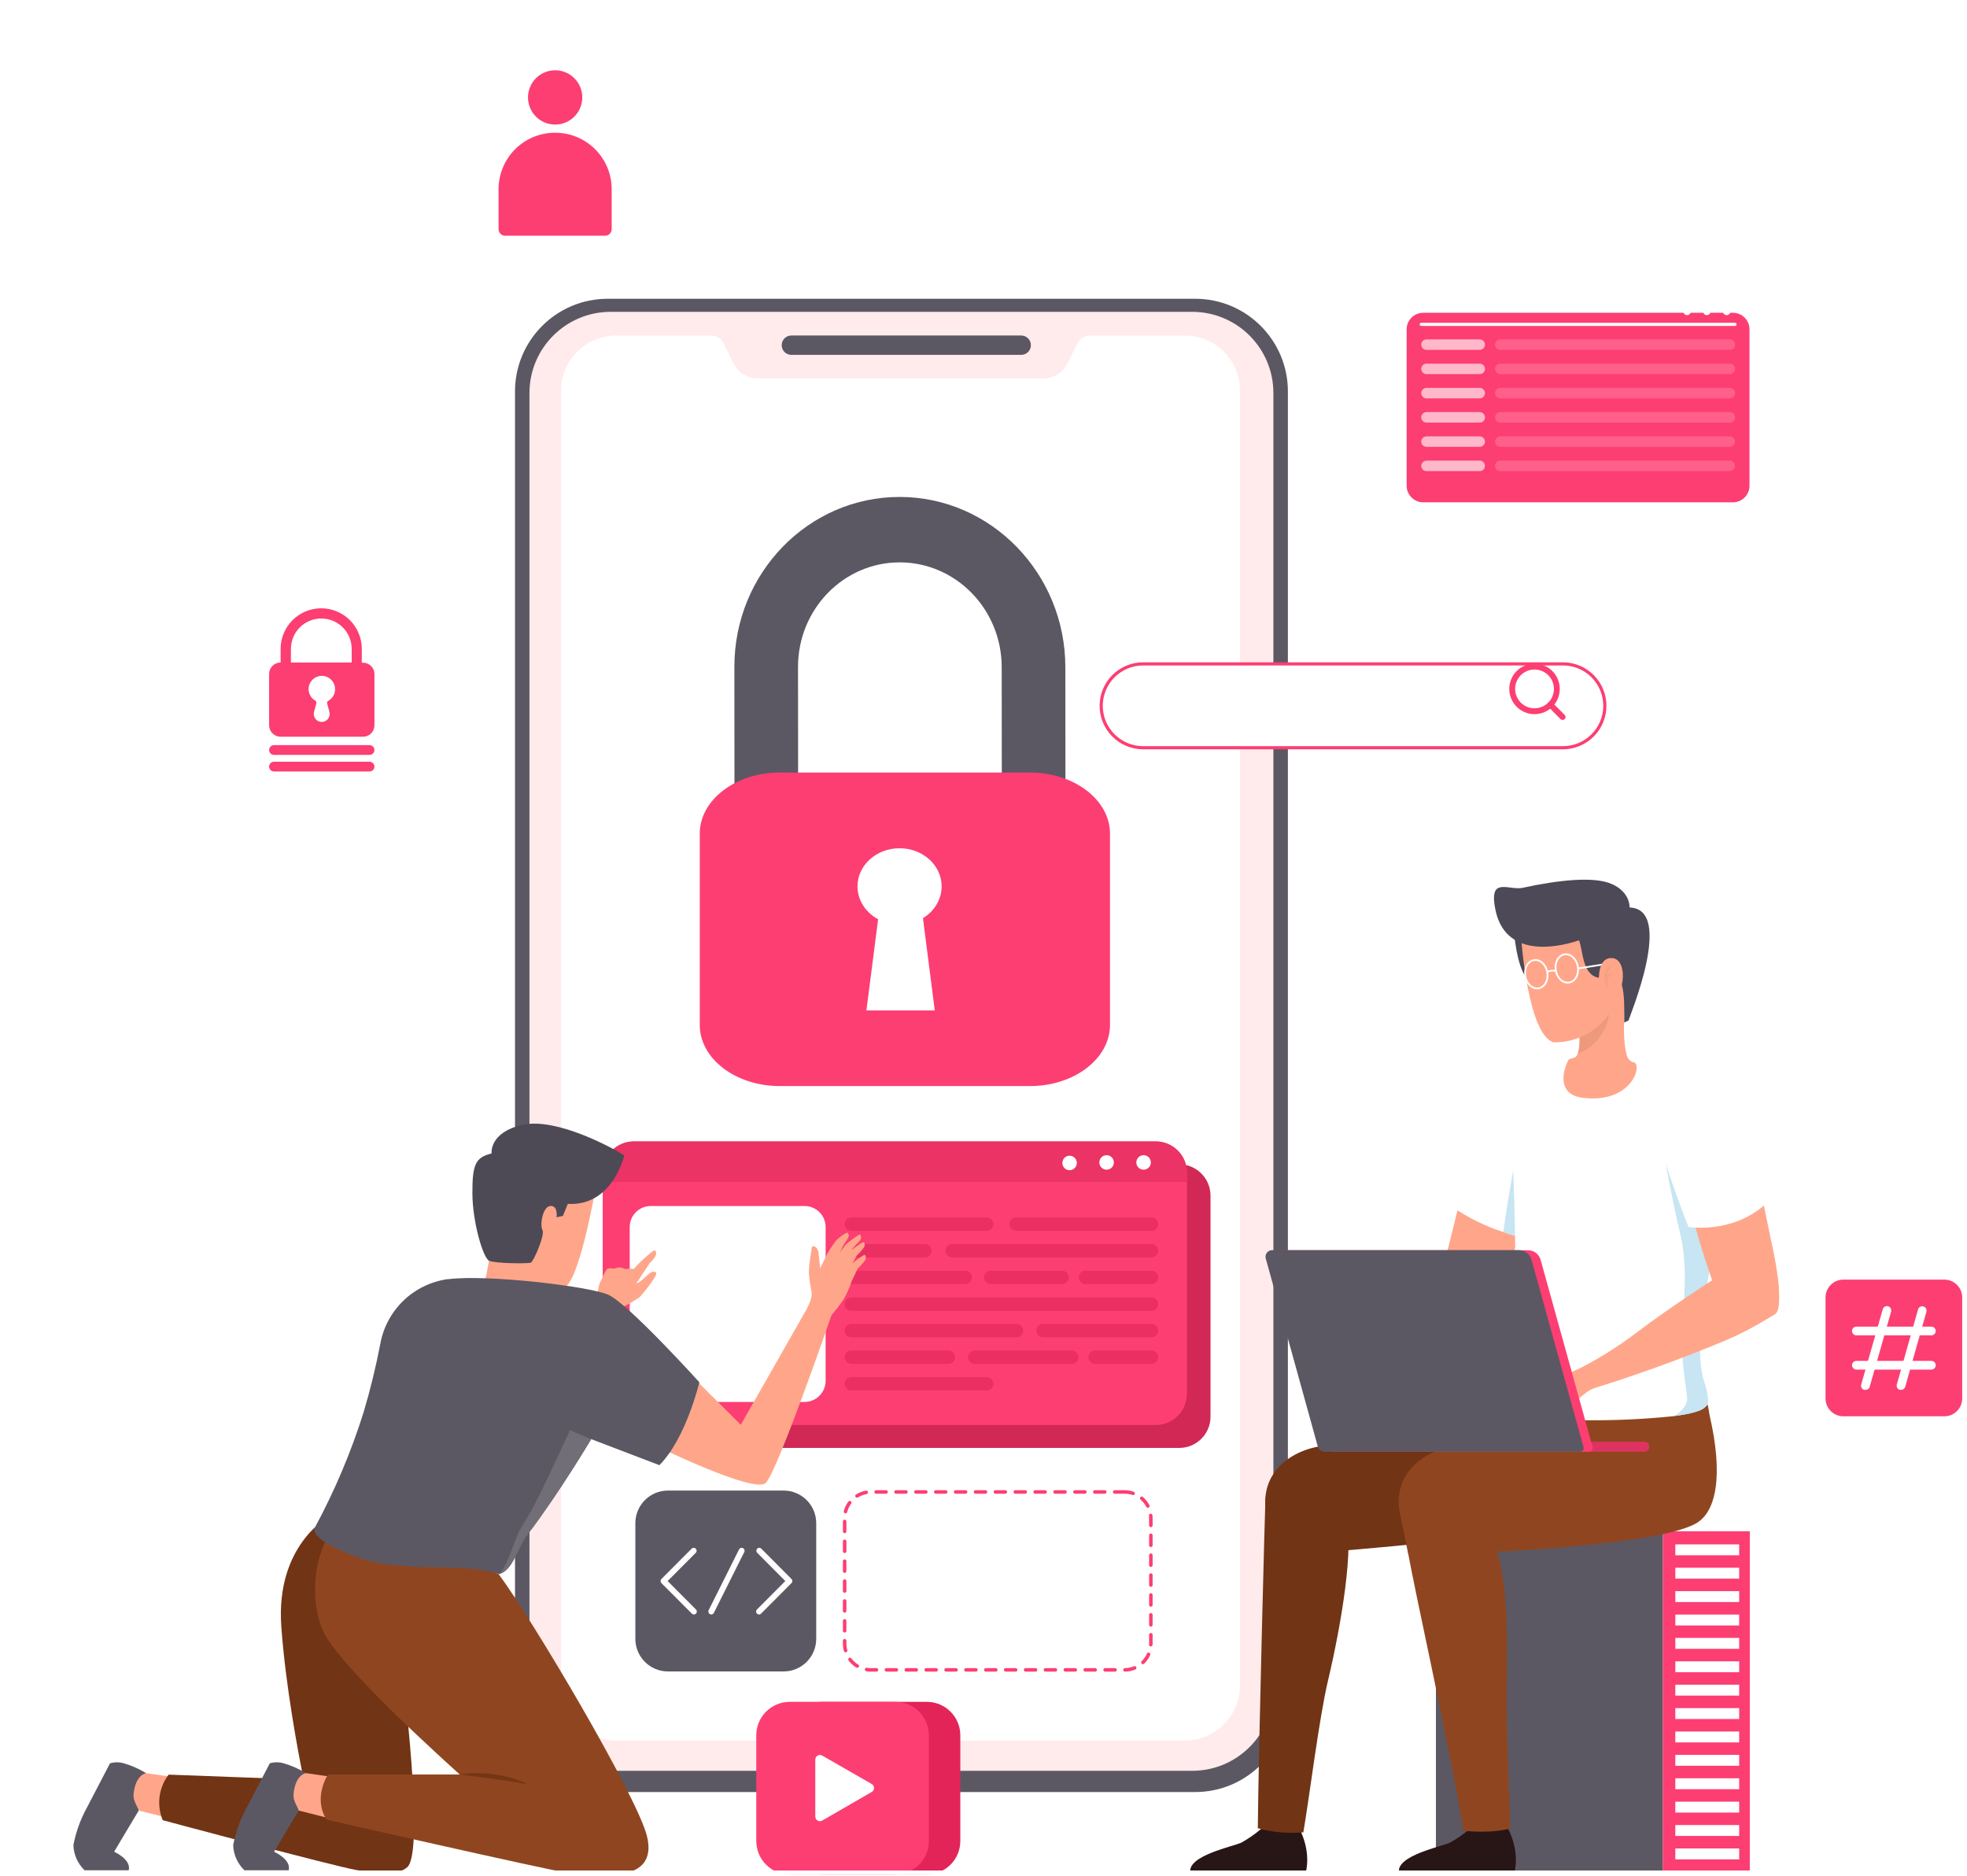 <svg width="562" height="536" viewBox="0 0 562 536" fill="none" xmlns="http://www.w3.org/2000/svg">
<path d="M341.483 85.349H173.631C159.002 85.349 147.144 97.207 147.144 111.835V485.453C147.144 500.081 159.002 511.94 173.631 511.94H341.483C356.111 511.94 367.97 500.081 367.97 485.453V111.835C367.97 97.207 356.111 85.349 341.483 85.349Z" fill="#5B5863"/>
<path d="M340.626 89.082H174.473C161.661 89.082 151.274 99.468 151.274 112.281V482.673C151.274 495.486 161.661 505.872 174.473 505.872H340.626C353.439 505.872 363.825 495.486 363.825 482.673V112.281C363.825 99.468 353.439 89.082 340.626 89.082Z" fill="#FFEBEB"/>
<path d="M354.267 111.549V481.519C354.269 483.584 353.863 485.628 353.074 487.536C352.284 489.444 351.127 491.177 349.667 492.637C348.207 494.097 346.473 495.255 344.566 496.044C342.658 496.834 340.613 497.239 338.549 497.238H176.031C173.967 497.239 171.923 496.834 170.016 496.046C168.109 495.257 166.377 494.1 164.917 492.642C163.457 491.183 162.299 489.451 161.509 487.545C160.719 485.639 160.312 483.595 160.312 481.532V111.549C160.312 109.485 160.719 107.442 161.509 105.535C162.299 103.629 163.457 101.897 164.917 100.439C166.377 98.98 168.109 97.823 170.016 97.035C171.923 96.246 173.967 95.841 176.031 95.843H203.125C203.864 95.841 204.589 96.046 205.218 96.434C205.847 96.822 206.355 97.377 206.686 98.039L209.564 103.783C210.206 105.079 211.198 106.169 212.428 106.93C213.659 107.691 215.077 108.092 216.524 108.087H298.056C299.502 108.092 300.921 107.691 302.151 106.93C303.381 106.169 304.373 105.079 305.015 103.783L307.893 98.039C308.224 97.377 308.732 96.822 309.361 96.434C309.99 96.046 310.715 95.841 311.454 95.843H338.549C340.612 95.841 342.656 96.246 344.563 97.035C346.47 97.823 348.203 98.98 349.662 100.439C351.122 101.897 352.28 103.629 353.07 105.535C353.86 107.442 354.267 109.485 354.267 111.549Z" fill="white"/>
<g filter="url(#filter0_d)">
<path d="M212.516 226.567C210.869 224.874 209.85 222.537 209.848 219.956L209.821 186.503C209.8 159.717 230.994 137.942 257.065 137.964C283.136 137.986 304.365 159.801 304.387 186.593L304.413 220.036C304.417 225.197 300.35 229.378 295.328 229.373C290.306 229.369 286.231 225.181 286.228 220.02L286.201 186.578C286.188 170.091 273.124 156.667 257.08 156.654C241.036 156.64 227.994 170.038 228.007 186.518L228.034 219.971C228.038 225.132 223.97 229.313 218.948 229.308C216.437 229.307 214.163 228.259 212.516 226.567Z" fill="#5B5863"/>
<path d="M222.765 306.26C210.175 306.26 199.933 298.433 199.933 288.812V234.141C199.933 224.52 210.175 216.693 222.765 216.693H294.307C306.897 216.693 317.14 224.52 317.14 234.141V288.812C317.14 298.433 306.897 306.26 294.307 306.26H222.765Z" fill="#FD3E72"/>
<path d="M305.11 238.726C305.11 233.402 298.853 229.046 291.205 229.046H225.851C218.203 229.046 211.945 233.402 211.945 238.726V284.225C211.945 289.549 218.203 293.905 225.851 293.905H291.205C298.853 293.905 305.11 289.549 305.11 284.225V238.726Z" fill="#FD3E72"/>
<path d="M269.038 249.205C269.038 243.195 263.655 238.323 257.016 238.323C250.377 238.323 244.995 243.195 244.995 249.205C244.995 253.187 247.365 256.71 250.89 258.607L247.546 284.652H257.312H267.078L263.703 258.299C266.92 256.346 269.038 252.975 269.038 249.205Z" fill="white"/>
</g>
<path d="M291.771 101.376H226.106C225.372 101.376 224.669 101.084 224.15 100.566C223.631 100.047 223.34 99.343 223.34 98.609C223.34 97.876 223.631 97.172 224.15 96.653C224.669 96.134 225.372 95.843 226.106 95.843H291.771C292.134 95.843 292.494 95.914 292.83 96.053C293.165 96.192 293.47 96.396 293.727 96.653C293.984 96.91 294.188 97.215 294.327 97.551C294.466 97.886 294.537 98.246 294.537 98.609C294.537 98.973 294.466 99.332 294.327 99.668C294.188 100.004 293.984 100.309 293.727 100.566C293.47 100.822 293.165 101.026 292.83 101.165C292.494 101.304 292.134 101.376 291.771 101.376Z" fill="#5B5863"/>
<path d="M321.323 426.21H248.822C244.684 426.21 241.329 429.565 241.329 433.703V469.544C241.329 473.682 244.684 477.037 248.822 477.037H321.323C325.461 477.037 328.816 473.682 328.816 469.544V433.703C328.816 429.565 325.461 426.21 321.323 426.21Z" stroke="#FD3E72" stroke-linecap="round" stroke-linejoin="round" stroke-dasharray="2.84 2.84"/>
<path d="M336.929 332.624H187.214C182.281 332.624 178.282 336.623 178.282 341.557V404.703C178.282 409.636 182.281 413.635 187.214 413.635H336.929C341.863 413.635 345.862 409.636 345.862 404.703V341.557C345.862 336.623 341.863 332.624 336.929 332.624Z" fill="#D12856"/>
<path d="M339.124 334.993V398.176C339.124 399.347 338.893 400.506 338.444 401.588C337.996 402.67 337.339 403.652 336.51 404.479C335.682 405.307 334.698 405.962 333.616 406.409C332.534 406.856 331.375 407.086 330.204 407.084H181.121C179.951 407.086 178.791 406.856 177.709 406.409C176.627 405.962 175.643 405.307 174.815 404.479C173.986 403.652 173.329 402.67 172.881 401.588C172.432 400.506 172.202 399.347 172.202 398.176V334.993C172.202 332.627 173.141 330.358 174.814 328.686C176.487 327.013 178.756 326.073 181.121 326.073H330.204C332.57 326.073 334.838 327.013 336.511 328.686C338.184 330.358 339.124 332.627 339.124 334.993Z" fill="#FD3E72"/>
<path d="M229.863 344.523H185.946C182.616 344.523 179.917 347.222 179.917 350.552V394.469C179.917 397.799 182.616 400.498 185.946 400.498H229.863C233.193 400.498 235.892 397.799 235.892 394.469V350.552C235.892 347.222 233.193 344.523 229.863 344.523Z" fill="white"/>
<path d="M281.92 351.607H243.238C242.731 351.607 242.245 351.406 241.887 351.047C241.529 350.689 241.328 350.203 241.328 349.696C241.331 349.192 241.534 348.709 241.891 348.353C242.249 347.998 242.733 347.798 243.238 347.798H281.92C282.423 347.798 282.906 347.998 283.262 348.354C283.618 348.71 283.818 349.193 283.818 349.696C283.82 349.947 283.772 350.195 283.677 350.426C283.582 350.658 283.443 350.869 283.266 351.047C283.09 351.224 282.88 351.365 282.649 351.461C282.418 351.557 282.17 351.607 281.92 351.607Z" fill="#EB2F62"/>
<path d="M264.29 359.209H243.2C242.693 359.209 242.207 359.008 241.849 358.65C241.49 358.292 241.289 357.806 241.289 357.299C241.289 357.049 241.339 356.801 241.435 356.57C241.531 356.339 241.672 356.129 241.849 355.952C242.027 355.776 242.238 355.636 242.469 355.542C242.701 355.447 242.949 355.399 243.2 355.401H264.29C264.54 355.399 264.788 355.447 265.02 355.542C265.252 355.636 265.462 355.776 265.64 355.952C265.818 356.129 265.958 356.339 266.055 356.57C266.151 356.801 266.2 357.049 266.2 357.299C266.2 357.806 265.999 358.292 265.641 358.65C265.282 359.008 264.796 359.209 264.29 359.209Z" fill="#EB2F62"/>
<path d="M329.01 359.209H272.042C271.535 359.209 271.049 359.008 270.691 358.65C270.333 358.292 270.132 357.806 270.132 357.299C270.132 357.049 270.181 356.801 270.277 356.57C270.373 356.339 270.514 356.129 270.692 355.952C270.869 355.776 271.08 355.636 271.312 355.542C271.544 355.447 271.792 355.399 272.042 355.401H329.01C329.26 355.399 329.508 355.447 329.739 355.542C329.97 355.637 330.18 355.776 330.356 355.953C330.533 356.13 330.672 356.34 330.767 356.571C330.862 356.802 330.91 357.049 330.908 357.299C330.91 357.549 330.862 357.797 330.767 358.029C330.673 358.261 330.533 358.471 330.357 358.649C330.18 358.827 329.971 358.968 329.74 359.064C329.508 359.16 329.261 359.209 329.01 359.209Z" fill="#EB2F62"/>
<path d="M275.816 366.815H243.238C242.731 366.815 242.245 366.614 241.887 366.255C241.529 365.897 241.328 365.411 241.328 364.904C241.328 364.654 241.377 364.406 241.473 364.175C241.569 363.944 241.71 363.734 241.888 363.558C242.065 363.382 242.276 363.242 242.508 363.147C242.74 363.053 242.988 363.005 243.238 363.006H275.816C276.319 363.006 276.802 363.206 277.158 363.562C277.514 363.918 277.714 364.401 277.714 364.904C277.714 365.409 277.515 365.893 277.159 366.251C276.803 366.609 276.321 366.812 275.816 366.815Z" fill="#EB2F62"/>
<path d="M303.457 366.815H282.987C282.489 366.802 282.015 366.595 281.668 366.238C281.32 365.881 281.126 365.403 281.126 364.904C281.126 364.654 281.175 364.406 281.271 364.175C281.368 363.944 281.509 363.734 281.686 363.558C281.864 363.382 282.074 363.242 282.306 363.147C282.538 363.053 282.786 363.005 283.036 363.006H303.457C303.707 363.005 303.955 363.053 304.187 363.147C304.418 363.242 304.629 363.382 304.807 363.558C304.984 363.734 305.125 363.944 305.221 364.175C305.318 364.406 305.367 364.654 305.367 364.904C305.367 365.411 305.166 365.897 304.807 366.255C304.449 366.614 303.963 366.815 303.457 366.815Z" fill="#EB2F62"/>
<path d="M329.012 366.815H310.155C309.648 366.815 309.163 366.614 308.804 366.255C308.446 365.897 308.245 365.411 308.245 364.904C308.245 364.654 308.294 364.406 308.39 364.175C308.486 363.944 308.627 363.734 308.805 363.558C308.983 363.382 309.193 363.242 309.425 363.147C309.657 363.053 309.905 363.005 310.155 363.006H329.012C329.262 363.005 329.51 363.053 329.741 363.148C329.972 363.242 330.181 363.382 330.358 363.559C330.535 363.735 330.674 363.945 330.769 364.176C330.864 364.407 330.912 364.655 330.91 364.904C330.912 365.155 330.864 365.403 330.769 365.635C330.675 365.866 330.535 366.077 330.359 366.255C330.182 366.432 329.973 366.573 329.741 366.669C329.51 366.766 329.263 366.815 329.012 366.815Z" fill="#EB2F62"/>
<path d="M329.013 374.457H243.238C242.731 374.457 242.245 374.256 241.887 373.898C241.529 373.539 241.328 373.053 241.328 372.547C241.328 372.296 241.377 372.048 241.473 371.817C241.569 371.586 241.71 371.376 241.888 371.2C242.065 371.024 242.276 370.884 242.508 370.789C242.74 370.695 242.988 370.647 243.238 370.648H329.013C329.263 370.647 329.51 370.695 329.741 370.79C329.972 370.884 330.182 371.024 330.359 371.201C330.535 371.377 330.675 371.587 330.77 371.818C330.865 372.049 330.913 372.297 330.911 372.547C330.913 372.797 330.865 373.045 330.77 373.277C330.675 373.509 330.536 373.719 330.359 373.897C330.183 374.074 329.973 374.215 329.742 374.311C329.511 374.408 329.263 374.457 329.013 374.457Z" fill="#EB2F62"/>
<path d="M290.443 382.026H243.238C242.731 382.026 242.245 381.824 241.887 381.466C241.529 381.108 241.328 380.622 241.328 380.115C241.328 379.608 241.529 379.122 241.887 378.764C242.245 378.406 242.731 378.205 243.238 378.205H290.443C290.949 378.205 291.435 378.406 291.794 378.764C292.152 379.122 292.353 379.608 292.353 380.115C292.353 380.622 292.152 381.108 291.794 381.466C291.435 381.824 290.949 382.026 290.443 382.026Z" fill="#EB2F62"/>
<path d="M329.012 382.026H297.997C297.49 382.026 297.004 381.824 296.646 381.466C296.288 381.108 296.086 380.622 296.086 380.115C296.086 379.608 296.288 379.122 296.646 378.764C297.004 378.406 297.49 378.205 297.997 378.205H329.012C329.262 378.205 329.51 378.254 329.741 378.35C329.972 378.446 330.182 378.587 330.358 378.765C330.535 378.942 330.674 379.153 330.769 379.385C330.864 379.617 330.912 379.865 330.91 380.115C330.912 380.365 330.864 380.614 330.769 380.845C330.674 381.077 330.535 381.288 330.358 381.465C330.182 381.643 329.972 381.784 329.741 381.88C329.51 381.976 329.262 382.026 329.012 382.026Z" fill="#EB2F62"/>
<path d="M270.978 389.618H243.238C242.988 389.619 242.74 389.572 242.508 389.477C242.276 389.382 242.065 389.243 241.888 389.066C241.71 388.89 241.569 388.68 241.473 388.449C241.377 388.218 241.328 387.97 241.328 387.72C241.328 387.469 241.377 387.22 241.473 386.989C241.569 386.757 241.71 386.546 241.887 386.369C242.064 386.191 242.275 386.051 242.507 385.955C242.739 385.859 242.987 385.809 243.238 385.809H270.978C271.482 385.812 271.965 386.015 272.321 386.373C272.676 386.731 272.876 387.215 272.876 387.72C272.876 388.223 272.676 388.706 272.32 389.062C271.964 389.418 271.481 389.618 270.978 389.618Z" fill="#EB2F62"/>
<path d="M306.211 389.618H278.484C278.234 389.619 277.985 389.572 277.754 389.477C277.522 389.382 277.311 389.243 277.134 389.066C276.956 388.89 276.815 388.68 276.719 388.449C276.623 388.218 276.573 387.97 276.573 387.72C276.573 387.469 276.623 387.22 276.719 386.989C276.815 386.757 276.956 386.546 277.133 386.369C277.31 386.191 277.521 386.051 277.753 385.955C277.985 385.859 278.233 385.809 278.484 385.809H306.211C306.462 385.809 306.71 385.859 306.942 385.955C307.174 386.051 307.385 386.191 307.562 386.369C307.739 386.546 307.88 386.757 307.976 386.989C308.072 387.22 308.122 387.469 308.122 387.72C308.122 387.97 308.072 388.218 307.976 388.449C307.88 388.68 307.739 388.89 307.561 389.066C307.384 389.243 307.173 389.382 306.941 389.477C306.71 389.572 306.461 389.619 306.211 389.618Z" fill="#EB2F62"/>
<path d="M329.011 389.618H312.883C312.633 389.619 312.384 389.572 312.153 389.477C311.921 389.382 311.71 389.243 311.533 389.066C311.355 388.89 311.214 388.68 311.118 388.449C311.022 388.218 310.972 387.97 310.972 387.72C310.972 387.469 311.022 387.22 311.118 386.989C311.214 386.757 311.355 386.546 311.532 386.369C311.709 386.191 311.92 386.051 312.152 385.955C312.384 385.859 312.632 385.809 312.883 385.809H329.011C329.261 385.809 329.509 385.859 329.74 385.955C329.971 386.051 330.181 386.192 330.357 386.37C330.534 386.547 330.673 386.758 330.768 386.99C330.863 387.221 330.91 387.469 330.909 387.72C330.91 387.969 330.862 388.217 330.768 388.448C330.673 388.679 330.533 388.889 330.357 389.066C330.18 389.242 329.97 389.382 329.739 389.477C329.508 389.572 329.26 389.619 329.011 389.618Z" fill="#EB2F62"/>
<path d="M281.92 397.221H243.238C242.988 397.223 242.74 397.175 242.508 397.081C242.276 396.986 242.065 396.846 241.888 396.67C241.71 396.494 241.569 396.284 241.473 396.053C241.377 395.822 241.328 395.574 241.328 395.323C241.328 394.817 241.529 394.331 241.887 393.972C242.245 393.614 242.731 393.413 243.238 393.413H281.92C282.17 393.413 282.418 393.462 282.649 393.558C282.88 393.655 283.09 393.796 283.266 393.973C283.443 394.151 283.582 394.361 283.677 394.593C283.772 394.825 283.82 395.073 283.818 395.323C283.82 395.573 283.772 395.821 283.677 396.052C283.582 396.283 283.442 396.493 283.266 396.669C283.089 396.846 282.879 396.986 282.648 397.08C282.417 397.175 282.17 397.223 281.92 397.221Z" fill="#EB2F62"/>
<path d="M329.011 351.607H290.329C289.822 351.607 289.336 351.406 288.978 351.047C288.619 350.689 288.418 350.203 288.418 349.696C288.421 349.192 288.624 348.709 288.982 348.353C289.34 347.998 289.824 347.798 290.329 347.798H329.011C329.514 347.798 329.997 347.998 330.353 348.354C330.709 348.71 330.909 349.193 330.909 349.696C330.91 349.947 330.862 350.195 330.768 350.426C330.673 350.658 330.533 350.869 330.357 351.047C330.181 351.224 329.971 351.365 329.74 351.461C329.509 351.557 329.261 351.607 329.011 351.607Z" fill="#EB2F62"/>
<path d="M339.124 334.993V337.648H172.202V334.993C172.202 332.627 173.141 330.358 174.814 328.686C176.487 327.013 178.756 326.073 181.121 326.073H330.204C332.57 326.073 334.838 327.013 336.511 328.686C338.184 330.358 339.124 332.627 339.124 334.993Z" fill="#EB3365"/>
<path d="M307.662 332.066C307.684 332.35 307.647 332.637 307.553 332.906C307.459 333.176 307.311 333.423 307.117 333.633C306.923 333.843 306.688 334.01 306.426 334.124C306.164 334.239 305.882 334.298 305.596 334.298C305.311 334.298 305.028 334.239 304.766 334.124C304.505 334.01 304.27 333.843 304.076 333.633C303.882 333.423 303.733 333.176 303.639 332.906C303.546 332.637 303.509 332.35 303.531 332.066C303.571 331.545 303.806 331.06 304.189 330.705C304.572 330.351 305.074 330.154 305.596 330.154C306.118 330.154 306.62 330.351 307.003 330.705C307.386 331.06 307.621 331.545 307.662 332.066Z" fill="white"/>
<path d="M318.244 332.066C318.246 332.476 318.127 332.878 317.901 333.22C317.675 333.563 317.352 333.83 316.974 333.989C316.595 334.148 316.178 334.19 315.776 334.112C315.373 334.033 315.003 333.837 314.712 333.548C314.421 333.259 314.222 332.889 314.141 332.487C314.06 332.085 314.1 331.668 314.257 331.288C314.413 330.909 314.679 330.585 315.02 330.357C315.361 330.128 315.762 330.007 316.172 330.007C316.719 330.007 317.245 330.223 317.633 330.609C318.021 330.995 318.241 331.519 318.244 332.066Z" fill="white"/>
<path d="M328.814 332.066C328.816 332.477 328.697 332.879 328.47 333.222C328.243 333.564 327.92 333.832 327.541 333.99C327.162 334.148 326.744 334.19 326.341 334.111C325.938 334.031 325.568 333.834 325.277 333.543C324.987 333.253 324.789 332.883 324.709 332.48C324.63 332.076 324.672 331.659 324.83 331.28C324.989 330.901 325.256 330.577 325.599 330.351C325.941 330.124 326.344 330.004 326.754 330.007C327.301 330.007 327.824 330.224 328.211 330.61C328.597 330.996 328.814 331.52 328.814 332.066Z" fill="white"/>
<path d="M223.887 426.261H190.85C185.951 426.261 181.979 430.232 181.979 435.131V468.168C181.979 473.067 185.951 477.038 190.85 477.038H223.887C228.786 477.038 232.757 473.067 232.757 468.168V435.131C232.757 430.232 228.786 426.261 223.887 426.261Z" fill="#5B5863" stroke="#5B5863" stroke-width="0.9" stroke-miterlimit="10"/>
<path d="M198.197 443.007L189.572 451.662L198.256 460.376" stroke="white" stroke-width="1.67" stroke-linecap="round" stroke-linejoin="round"/>
<path d="M216.937 443.007L225.548 451.662L216.864 460.376" stroke="white" stroke-width="1.67" stroke-linecap="round" stroke-linejoin="round"/>
<path d="M211.901 443.007L203.217 460.376" stroke="white" stroke-width="1.67" stroke-linecap="round" stroke-linejoin="round"/>
<path d="M475.12 437.441H410.262V534.902H475.12V437.441Z" fill="#5B5863"/>
<path d="M475.106 534.903H499.943V437.441H475.106V534.903Z" fill="#FD3E72"/>
<path d="M496.903 441.188H478.666V444.302H496.903V441.188Z" fill="white"/>
<path d="M496.903 447.862H478.666V450.976H496.903V447.862Z" fill="white"/>
<path d="M496.903 454.549H478.666V457.663H496.903V454.549Z" fill="white"/>
<path d="M496.903 461.238H478.666V464.352H496.903V461.238Z" fill="white"/>
<path d="M496.903 467.911H478.666V471.025H496.903V467.911Z" fill="white"/>
<path d="M496.903 474.598H478.666V477.712H496.903V474.598Z" fill="white"/>
<path d="M496.903 481.271H478.666V484.385H496.903V481.271Z" fill="white"/>
<path d="M496.903 487.959H478.666V491.073H496.903V487.959Z" fill="white"/>
<path d="M496.903 494.646H478.666V497.76H496.903V494.646Z" fill="white"/>
<path d="M496.903 501.32H478.666V504.434H496.903V501.32Z" fill="white"/>
<path d="M496.903 508.007H478.666V511.121H496.903V508.007Z" fill="white"/>
<path d="M496.903 514.694H478.666V517.808H496.903V514.694Z" fill="white"/>
<path d="M496.903 521.368H478.666V524.482H496.903V521.368Z" fill="white"/>
<path d="M496.903 528.055H478.666V531.169H496.903V528.055Z" fill="white"/>
<path d="M399.727 534.903H432.689C432.689 534.903 434.526 529.035 430.543 521.766C430.543 521.766 427.888 523.899 419.936 522.46C418.2 523.945 416.322 525.254 414.329 526.368C412.034 527.485 398.834 530.077 399.727 534.903Z" fill="#281616"/>
<path d="M402.023 441.971C404.157 454.674 413.983 497.648 418.151 523.031C425.868 523.689 429.577 522.808 431.537 522.349C431.153 513.503 430.396 492.326 430.483 483.034C430.632 467.341 431.363 446.648 424.453 435.284L401.229 437.12C401.366 438.36 401.502 439.34 401.614 440.06C401.726 440.78 401.899 441.412 402.023 441.971Z" fill="#8F4620"/>
<path d="M340.105 534.903H373.068C373.068 534.903 374.916 529.035 370.922 521.766C370.922 521.766 368.267 523.899 360.327 522.46C358.589 523.941 356.711 525.25 354.719 526.368C352.412 527.485 339.224 530.077 340.105 534.903Z" fill="#281616"/>
<path d="M359.37 522.285C363.607 523.431 368.011 523.826 372.384 523.452C374.133 513.254 376.9 490.799 379.393 480.266C383.264 463.915 387.048 441.411 384.418 433.384L361.566 427.653C361.492 428.372 359.631 497.238 359.37 522.285Z" fill="#713414"/>
<path d="M450.319 404.194C449.86 399.666 449.326 396.379 449.326 396.379L423.795 402.582L402.109 407.544C394.07 409.33 384.356 411.489 375.796 413.424C366.181 415.608 359.805 422.903 361.914 432.53L364.321 444.191C377.756 444.018 440.94 437.988 446.349 435.222C452.452 432.207 454.289 421.302 450.319 404.194Z" fill="#713414"/>
<path d="M488.432 404.194C487.984 400.964 487.091 397.812 485.777 394.828L461.908 402.619L440.222 407.581C432.183 409.368 422.469 411.526 413.909 413.461C404.295 415.645 397.918 422.94 400.027 432.567L402.434 444.228C415.869 444.055 472.043 442.094 484.462 435.259C490.454 431.996 492.414 421.302 488.432 404.194Z" fill="#8F4620"/>
<path d="M416.969 367.632C416.969 367.632 428.308 362.509 431.422 367.632C433.134 370.448 431.956 375.671 428.085 377.867C424.214 380.063 402.367 389.305 381.736 394.466C381.093 392.459 380.322 390.495 379.429 388.586C385.9 385.757 392.082 382.309 397.889 378.289C403.904 374.151 410.291 370.583 416.969 367.632Z" fill="#E5918F"/>
<path d="M419.8 332.239L410.148 371.045C410.148 371.045 411.153 380.858 421.066 376.007C430.978 371.156 437.442 340.29 437.442 340.29L419.8 332.239Z" fill="#FFA68A"/>
<path d="M436.197 353.938C434.957 353.64 433.84 353.33 432.736 352.995C431.632 352.66 430.528 352.312 429.498 351.953C424.446 350.336 419.657 347.991 415.281 344.993C418.184 332.364 421.67 323.903 424.784 318.308C424.877 318.176 424.956 318.034 425.019 317.886L425.268 317.476C427.023 314.699 429.323 312.306 432.029 310.442L432.848 309.872L433.989 330.143L434.187 332.227L436.197 353.938Z" fill="white"/>
<path d="M436.203 353.937C434.963 353.639 433.846 353.329 432.742 352.994C431.638 352.659 430.534 352.311 429.504 351.952C431.452 338.305 433.226 329.72 433.226 329.72L434.218 332.201L436.203 353.937Z" fill="#C7E5F2"/>
<path d="M493.613 318.89C493.378 324.882 492.373 334.522 491.418 344.198C491.132 347.262 490.847 350.401 490.624 353.329C490.45 355.177 487.659 365.065 487.547 366.827C487.051 375.288 482.907 381.627 486.827 394.504C487.538 396.416 487.956 398.423 488.068 400.459C488.068 401.34 486.914 402.258 486.468 402.519C484.818 403.461 481.58 404.131 477.659 404.615C469.535 405.426 461.372 405.798 453.207 405.732C444.771 405.732 432.117 404.392 430.48 402.258C429.016 400.31 430.368 397.482 431.063 393.574C434.176 375.908 433.072 366.703 432.874 353.962C432.874 353.639 432.874 353.329 432.874 352.994C432.551 333.331 431.261 316.508 432.167 310.442L432.985 309.871C434.325 308.953 435.64 308.146 436.906 307.39L437.303 307.166C437.687 306.943 438.084 306.732 438.457 306.534C438.599 306.447 438.748 306.372 438.903 306.31C441.978 304.904 445.125 303.662 448.332 302.589C448.629 302.489 448.915 302.39 449.15 302.328C451.396 302.192 453.852 302.154 456.482 302.229C458.777 302.303 462.288 302.601 466.109 303.097C470.416 303.621 474.684 304.421 478.888 305.492C482.75 307.014 486.198 309.428 488.949 312.538C490.748 314.465 492.314 316.597 493.613 318.89Z" fill="white"/>
<path d="M486.829 394.504C487.539 396.415 487.957 398.423 488.069 400.459C488.069 401.34 486.915 402.258 486.469 402.518C484.819 403.461 481.581 404.131 477.661 404.615C479.273 404.416 482.065 401.848 482.065 399.541C482.065 397.916 479.968 386.974 480.551 379.915C481.134 372.856 482.276 361.628 480.092 352.621C477.909 343.615 475.837 331.817 475.837 331.817L488.156 339.26C488.156 339.26 489.744 341.493 491.481 344.223C491.195 347.287 490.91 350.426 490.687 353.353C490.451 355.177 482.908 381.627 486.829 394.504Z" fill="#C7E5F2"/>
<path d="M432.642 266.922C432.642 266.922 433.709 279.812 437.977 280.68C442.244 281.549 441.202 276.065 441.202 276.065L440.607 269.949L432.642 266.922Z" fill="#4D4956"/>
<path d="M452.329 313.631C443.967 312.639 447.081 304.5 448.235 302.64C448.532 302.54 449.971 302.106 450.083 302.032C450.38 301.77 450.607 301.437 450.741 301.064C451.559 298.918 451.187 294.65 451.15 294.365V293.596C451.286 293.087 451.435 292.603 451.535 292.144L455.939 288.683L465.243 281.376C465.243 281.376 462.762 293.608 464.759 301.325C464.834 301.699 464.983 302.055 465.195 302.372C465.408 302.69 465.682 302.962 466 303.173C466.279 303.358 466.598 303.473 466.93 303.508C469.25 304.55 466.062 315.244 452.329 313.631Z" fill="#FFA68A"/>
<path d="M459.772 289.116C459.57 291.746 458.621 294.265 457.036 296.375C455.452 298.484 453.298 300.098 450.828 301.025C451.659 298.904 451.274 294.624 451.249 294.351L454.971 291.436L459.772 289.116Z" fill="#EE997E"/>
<path d="M434.689 268.758C434.689 268.758 436.612 295.493 443.832 297.763C446.923 297.832 449.983 297.137 452.74 295.738C455.497 294.34 457.867 292.283 459.637 289.749C461.535 287.193 463.942 286.61 464.724 283.546C465.964 278.583 467.8 269.266 465.505 263.696C462.255 255.719 434.962 249.417 434.689 268.758Z" fill="#FFA68A"/>
<path d="M465.614 259.255C465.49 254.405 460.577 252.581 460.577 252.581C455.689 250.298 445.516 251.34 435.033 253.623C432.552 254.169 429.488 252.668 427.776 253.859C425.704 255.298 427.776 261.873 427.776 261.873C431.82 274.118 446.707 270.135 451.173 268.622C452.24 271.773 452.104 276.152 454.746 278.423C456.26 279.663 458.89 279.738 461.557 279.303C461.892 279.924 463.12 280.47 463.368 281.326C464.212 284.191 464.088 288.67 464.063 292.119L465.304 291.511C465.477 290.568 478.529 259.652 465.614 259.255Z" fill="#4D4956"/>
<path d="M442.082 277.765C442.467 279.985 441.375 282.02 439.601 282.318C437.827 282.615 436.164 281.077 435.792 278.832C435.42 276.586 436.512 274.564 438.273 274.279C440.035 273.993 441.71 275.544 442.082 277.765Z" stroke="white" stroke-width="0.5" stroke-miterlimit="10"/>
<path d="M450.801 276.14C451.185 278.348 450.094 280.395 448.319 280.68C446.545 280.966 444.895 279.44 444.511 277.194C444.126 274.949 445.23 272.939 446.992 272.641C448.754 272.343 450.429 273.931 450.801 276.14Z" stroke="white" stroke-width="0.5" stroke-miterlimit="10"/>
<path d="M442.08 277.764C442.08 277.764 442.465 277.144 444.475 277.318" stroke="white" stroke-width="0.5" stroke-miterlimit="10"/>
<path d="M450.878 276.66L458.334 275.469" stroke="white" stroke-width="0.5" stroke-miterlimit="10"/>
<path d="M458.889 284.936C464.013 286.909 465.626 274.267 460.75 273.709C457.028 273.287 456.892 278.435 456.892 278.435C456.892 278.435 455.949 283.857 458.889 284.936Z" fill="#FFA68A"/>
<g opacity="0.5">
<path d="M460.578 275.618C460.328 275.886 460.115 276.187 459.945 276.511C459.583 277.177 459.367 277.913 459.312 278.67C459.275 279.082 459.275 279.498 459.312 279.91C459.312 280.307 459.312 280.692 459.399 281.015C459.486 281.337 459.399 281.635 459.486 281.833C459.573 282.032 459.486 282.156 459.486 282.156L459.312 281.895C459.149 281.665 459.008 281.42 458.891 281.163C458.715 280.797 458.59 280.409 458.518 280.01C458.41 279.551 458.376 279.077 458.419 278.608C458.46 278.125 458.59 277.654 458.804 277.218C458.979 276.832 459.233 276.485 459.548 276.201C459.836 275.922 460.191 275.722 460.578 275.618Z" fill="#EE997E"/>
<path d="M461.386 278.013C461.217 278.038 461.05 278.08 460.889 278.137C460.546 278.266 460.234 278.465 459.971 278.72C459.644 279.067 459.417 279.495 459.314 279.961L458.47 279.663C458.558 279.487 458.657 279.317 458.768 279.155C459.012 278.804 459.335 278.515 459.711 278.311C460.062 278.112 460.451 277.99 460.852 277.951C461.032 277.951 461.211 277.972 461.386 278.013Z" fill="#EE997E"/>
</g>
<path d="M508.254 372.745C506.008 375.362 497.436 377.273 493.366 373.65C492.126 372.496 490.612 369.457 489.173 365.686C486.399 357.788 484.026 349.755 482.065 341.618L501.232 331.83C501.232 331.83 503.713 342.883 505.822 353.391C505.822 353.391 505.822 353.49 505.822 353.677C506.517 357.039 507.162 360.351 507.67 363.192V363.415C508.22 366.493 508.416 369.623 508.254 372.745Z" fill="#FFA68A"/>
<path d="M474.77 328.208C476.619 335.912 482.437 350.539 482.437 350.539C487.195 351.085 492.014 350.503 496.505 348.839C499.863 347.544 502.914 345.562 505.462 343.021C505.462 343.021 501.604 332.178 498.143 324.412C495.029 317.415 493.18 314.81 491.816 313.42C489.593 311.147 487.027 309.238 484.211 307.763L474.77 328.208Z" fill="white"/>
<path d="M499 333.232L487.76 328.381L478.902 305.554C478.902 305.554 480.515 306.051 482.624 306.907L482.909 307.031L483.071 307.093C484.981 307.986 492.4 312.365 497.524 328.183C497.524 328.319 497.61 328.443 497.648 328.58C498.194 330.416 498.59 331.88 498.814 332.637C498.81 332.715 498.81 332.794 498.814 332.872L499 333.232Z" fill="white"/>
<path d="M508.253 372.745C508.092 374.159 507.707 375.164 507.013 375.524L505.226 376.591C501.413 378.932 497.442 381.004 493.341 382.794C479.78 388.461 465.938 393.43 451.868 397.681C451.168 395.698 450.339 393.762 449.387 391.887C455.736 388.795 461.768 385.093 467.4 380.834C476.333 374.01 489.185 365.723 489.185 365.723L492.436 361.902C492.436 361.902 503.973 351.283 505.834 353.429C505.834 353.429 505.834 353.528 505.834 353.714C506.119 354.818 507.075 358.9 507.683 363.229V363.453C508.225 366.518 508.417 369.636 508.253 372.745Z" fill="#FFA68A"/>
<path d="M450.643 391.218C449.266 392.012 447.663 392.322 446.09 392.099C444.849 391.826 444.303 391.305 443.361 391.144C441.766 390.954 440.197 390.588 438.684 390.052C437.443 389.444 436.959 389.382 436.996 390.623C437.034 391.863 439.478 392.943 440.147 393.29C440.769 393.718 441.307 394.256 441.735 394.878C441.822 395.014 437.666 397.198 436.537 396.764C436.36 397.265 436.313 397.803 436.401 398.327C436.587 398.885 437.443 399.084 437.505 399.356C437.567 399.629 437.319 400.212 437.505 400.597C437.691 400.982 438.46 401.056 438.746 401.838C439.031 402.619 438.746 402.582 438.944 403.339C439.143 404.095 440.185 404.232 440.321 404.579C440.458 404.927 440.408 405.423 440.805 405.696C441.202 405.969 444.961 404.765 446.326 404.17C447.69 403.574 451.35 398.327 455.407 396.528L450.643 391.218Z" fill="#FFA68A"/>
<path d="M469.795 414.714H440.654V411.861H469.795C469.983 411.859 470.169 411.895 470.343 411.966C470.517 412.037 470.675 412.142 470.808 412.275C470.941 412.408 471.046 412.566 471.117 412.739C471.188 412.913 471.224 413.1 471.222 413.287C471.222 413.666 471.072 414.029 470.804 414.296C470.537 414.564 470.174 414.714 469.795 414.714Z" fill="#DE3361"/>
<path d="M454.028 414.714H381.044C380.617 414.714 380.202 414.574 379.862 414.317C379.521 414.059 379.274 413.698 379.158 413.287L364.246 359.532C364.17 359.254 364.159 358.963 364.213 358.681C364.268 358.398 364.386 358.132 364.56 357.903C364.734 357.674 364.959 357.488 365.216 357.359C365.474 357.231 365.757 357.164 366.045 357.162H436.635C437.432 357.173 438.204 357.439 438.838 357.921C439.472 358.404 439.935 359.077 440.158 359.842L455.045 413.423C455.086 413.577 455.09 413.739 455.057 413.895C455.025 414.05 454.956 414.197 454.858 414.322C454.759 414.447 454.633 414.547 454.489 414.615C454.345 414.683 454.187 414.717 454.028 414.714Z" fill="#FD3E72"/>
<path d="M451.386 414.713H378.402C377.976 414.716 377.56 414.578 377.221 414.32C376.882 414.062 376.639 413.698 376.529 413.286L361.641 359.507C361.565 359.229 361.554 358.938 361.609 358.655C361.663 358.373 361.782 358.107 361.956 357.878C362.13 357.648 362.354 357.462 362.612 357.334C362.869 357.206 363.153 357.138 363.44 357.137H434.03C434.827 357.148 435.599 357.414 436.234 357.896C436.868 358.378 437.331 359.052 437.554 359.817L452.441 413.398C452.487 413.557 452.494 413.724 452.462 413.886C452.43 414.049 452.359 414.201 452.255 414.33C452.152 414.459 452.019 414.561 451.868 414.627C451.716 414.694 451.551 414.724 451.386 414.713Z" fill="#5B5863"/>
<path d="M162.102 379.964L170.563 371.28C170.646 369.698 170.9 368.13 171.32 366.603C171.779 365.784 172.97 362.77 173.553 362.435C174.136 362.263 174.757 362.263 175.34 362.435C175.89 362.241 176.46 362.107 177.039 362.038C177.566 362.118 178.077 362.281 178.553 362.522C178.553 362.522 179.793 362.435 180.339 362.435C180.581 362.408 180.824 362.46 181.034 362.584C181.978 361.481 182.989 360.437 184.061 359.457C185.054 358.663 186.542 357.212 187.001 357.212C187.46 357.212 187.609 357.956 187.311 358.75C186.87 359.517 186.313 360.211 185.661 360.81L181.803 366.653C182.154 366.517 182.494 366.356 182.82 366.169C183.168 365.946 185.525 363.75 185.661 363.688C185.798 363.626 186.902 362.906 187.473 363.601C188.043 364.296 183.441 369.878 182.696 370.623C181.091 371.706 179.412 372.676 177.672 373.526C177.672 373.526 173.169 381.639 172.71 382.21C172.251 382.78 162.102 379.964 162.102 379.964Z" fill="#FFA68A"/>
<path d="M170.068 339.956C170.068 339.956 165.341 367.249 160.9 367.944C160.9 367.944 143.147 368.664 139.202 347.127C135.765 328.518 149.524 324.486 155.95 325.913C162.376 327.339 171.445 328.27 170.068 339.956Z" fill="#FFA68A"/>
<path d="M154.387 363.565C154.387 363.565 151.906 366.927 151.025 375.041C146.152 375.551 141.233 374.691 136.82 372.56C139.15 364.802 140.533 356.792 140.939 348.703" fill="#FFA68A"/>
<path d="M149.374 321.322C139.672 323.468 140.454 329.51 140.454 329.51C135.913 330.639 134.933 332.512 134.97 340.886C135.008 349.26 138.047 359.334 139.722 360.153C141.397 360.971 150.887 361.009 151.657 360.723C152.426 360.438 155.775 352.746 154.994 351.394C154.212 350.042 154.994 344.72 157.239 344.521C159.485 344.323 159.026 347.747 159.026 347.747L160.837 347.35L162.239 343.913C175.054 344.67 178.367 330.068 178.367 330.068C175.29 328.058 159.075 319.188 149.374 321.322Z" fill="#4D4A56"/>
<path d="M41.694 506.531L51.495 507.945L48.244 519.396L37.625 516.716C37.032 515.925 36.617 515.016 36.406 514.051C36.196 513.085 36.195 512.086 36.404 511.12C36.614 510.154 37.028 509.244 37.62 508.453C38.211 507.661 38.966 507.006 39.833 506.531C40.442 506.363 41.085 506.363 41.694 506.531Z" fill="#FFA68A"/>
<path d="M114.889 477.116L100.436 433.36C100.436 433.36 96.056 431.797 93.811 433.36C93.811 433.36 78.763 441.461 80.363 464.536C81.604 481.904 85.251 500.823 86.74 508.391L48.182 506.964C46.785 508.795 45.893 510.961 45.597 513.245C45.301 515.53 45.611 517.851 46.495 519.978C46.495 519.978 94.952 533.004 101.776 534.208C107.321 535.188 113.4 535.945 116.328 533.439C121.514 529.01 114.889 477.116 114.889 477.116Z" fill="#713414"/>
<path d="M87.384 506.531L97.185 507.945L93.934 519.396L83.315 516.716C82.723 515.925 82.307 515.016 82.097 514.051C81.886 513.085 81.885 512.086 82.095 511.12C82.304 510.154 82.719 509.244 83.31 508.453C83.902 507.661 84.656 507.006 85.523 506.531C86.132 506.363 86.775 506.363 87.384 506.531Z" fill="#FFA68A"/>
<path d="M83.872 512.535C83.649 514.78 85.621 516.815 85.262 517.373C84.902 517.931 78.314 528.997 78.314 528.997C78.314 528.997 83.277 531.168 82.483 534.295H69.829C67.856 532.401 66.706 529.808 66.628 527.074C67.245 523.873 68.288 520.769 69.729 517.844C71.975 513.502 77.086 503.726 77.086 503.726C78.459 503.327 79.921 503.353 81.279 503.801C83.425 504.439 85.477 505.356 87.383 506.53C87.383 506.53 84.368 506.964 83.872 512.535Z" fill="#5B5863"/>
<path d="M184.769 524.248C181.656 512.636 152.39 463.074 142.478 449.688C122.144 440.855 100.459 433.362 100.459 433.362C91.489 435.496 87.073 453.571 92.159 465.618C95.657 473.88 117.79 494.672 131.337 506.917H93.722C93.722 506.917 89.293 513.542 93.313 519.832C93.313 519.832 155.864 534.061 161.347 534.855C166.83 535.649 179.15 534.855 179.15 534.855C179.15 534.855 187.387 534.012 184.769 524.248Z" fill="#8F4620"/>
<path d="M38.166 512.535C37.943 514.78 39.916 516.815 39.556 517.373C39.196 517.931 32.609 528.997 32.609 528.997C32.609 528.997 37.571 531.168 36.777 534.295H24.173C22.2 532.401 21.05 529.808 20.972 527.074C21.589 523.873 22.633 520.769 24.073 517.844C26.319 513.502 31.43 503.726 31.43 503.726C32.803 503.327 34.265 503.353 35.623 503.801C37.768 504.442 39.82 505.359 41.727 506.53C41.727 506.53 38.712 506.964 38.166 512.535Z" fill="#5B5863"/>
<path d="M231.863 371.542L211.654 407.023L197.201 392.62L185.291 410.398L188.752 412.072L187.512 413.102C187.512 413.102 215.388 426.687 218.725 423.684C222.062 420.682 237.632 375.549 237.632 375.549L231.863 371.542Z" fill="#FFA68A"/>
<path d="M199.821 394.876C199.821 394.876 196.012 410.942 188.395 418.559L168.905 411.115C168.905 411.115 159.861 426.325 151.016 437.987C147.616 442.49 146.487 448.83 142.493 449.661C142.245 449.574 142.009 449.5 141.761 449.438C130.93 446.187 114.951 449.636 101.764 444.736C87.199 439.314 90.028 436.262 90.028 436.262C95.668 425.799 100.304 414.824 103.873 403.486C105.809 396.992 107.416 390.404 108.686 383.748C109.564 379.075 111.884 374.795 115.32 371.509C118.755 368.222 123.134 366.094 127.841 365.424H128.164C139.205 364.022 168.111 367.434 173.731 369.841C179.351 372.248 199.821 394.876 199.821 394.876Z" fill="#5B5863"/>
<path d="M168.903 411.14C168.903 411.14 159.859 426.35 151.013 438.012C147.614 442.515 146.485 448.855 142.49 449.686C144.24 449.065 147.143 439.86 148.172 437.788C149.202 435.717 150.864 433.657 154.437 426.425C158.01 419.192 162.836 408.56 162.836 408.56L168.903 411.14Z" fill="#716E77"/>
<path d="M131.338 506.915C131.617 506.854 131.899 506.808 132.182 506.778C132.728 506.716 133.497 506.604 134.44 506.567C136.719 506.465 139.003 506.573 141.263 506.89C142.473 507.055 143.674 507.283 144.861 507.572C145.9 507.811 146.923 508.114 147.925 508.478C148.634 508.726 149.33 509.012 150.009 509.334C150.506 509.557 150.779 509.706 150.779 509.706L149.935 509.582C149.402 509.47 148.632 509.358 147.727 509.21C145.915 508.899 143.496 508.515 141.077 508.192C139.836 508.006 138.658 507.87 137.529 507.721L134.403 507.324L131.338 506.915Z" fill="#763513"/>
<path d="M246.937 358.478C245.72 359.178 244.584 360.01 243.55 360.959L244.704 358.763C245.442 358.051 246.13 357.289 246.763 356.481C247.321 355.674 247.023 354.868 246.602 354.831C245.455 355.443 244.385 356.188 243.413 357.051L243.649 356.605C244.394 355.899 245.086 355.14 245.721 354.334C246.267 353.528 245.981 352.722 245.547 352.672C244.153 353.522 242.837 354.493 241.614 355.575L239.915 357.858L241.155 355.377C241.59 354.842 241.968 354.264 242.284 353.652C242.731 352.747 242.408 352.474 242.16 352.176C241.912 351.878 239.555 353.627 238.947 354.334C237.975 355.589 237.088 356.907 236.292 358.28L234.332 362.349C234.196 361.17 234.01 359.148 233.861 357.858C233.662 356.009 231.987 355.575 231.925 356.468C231.863 357.362 230.933 361.815 231.144 364.222C231.355 366.629 231.764 368.204 231.913 369.557C232.062 370.909 230.672 373.613 230.672 373.613C230.672 373.613 236.28 377.099 237.21 376.095C238.615 374.536 239.905 372.878 241.069 371.132C241.972 369.559 242.708 367.896 243.264 366.17L245.026 362.448C245.766 361.741 246.454 360.982 247.085 360.178C247.631 359.334 247.371 358.528 246.937 358.478Z" fill="#FFA68A"/>
<path d="M48.998 313.63H114.886C116.913 313.63 118.857 314.435 120.29 315.868C121.723 317.301 122.528 319.245 122.528 321.272V336.817C122.531 338.676 121.854 340.473 120.625 341.869C119.396 343.265 117.699 344.164 115.854 344.397C115.588 344.432 115.345 344.562 115.167 344.763C114.989 344.963 114.89 345.221 114.886 345.488V354.011C114.887 354.118 114.854 354.222 114.792 354.308C114.729 354.394 114.641 354.458 114.539 354.49C114.438 354.521 114.329 354.52 114.228 354.485C114.127 354.451 114.041 354.384 113.981 354.297L107.269 344.93C107.167 344.784 107.032 344.666 106.874 344.583C106.716 344.501 106.541 344.459 106.363 344.459H48.998C46.971 344.459 45.028 343.654 43.594 342.22C42.161 340.787 41.356 338.843 41.356 336.817V321.309C41.351 320.302 41.545 319.305 41.927 318.373C42.309 317.442 42.871 316.595 43.581 315.881C44.291 315.168 45.135 314.601 46.065 314.215C46.995 313.829 47.991 313.63 48.998 313.63V313.63Z" stroke="white" stroke-width="0.9" stroke-miterlimit="10"/>
<path d="M104.727 329.063C104.727 329.554 104.872 330.034 105.145 330.442C105.418 330.85 105.805 331.168 106.258 331.356C106.712 331.543 107.211 331.593 107.692 331.497C108.173 331.401 108.615 331.165 108.962 330.818C109.309 330.471 109.546 330.029 109.642 329.547C109.737 329.066 109.688 328.567 109.5 328.114C109.313 327.66 108.995 327.273 108.586 327C108.178 326.728 107.699 326.582 107.208 326.582C106.55 326.582 105.919 326.844 105.454 327.309C104.988 327.774 104.727 328.405 104.727 329.063Z" stroke="white" stroke-width="0.9" stroke-miterlimit="10"/>
<path d="M92.059 329.063C92.059 329.554 92.205 330.034 92.478 330.442C92.75 330.85 93.138 331.168 93.591 331.356C94.045 331.543 94.543 331.593 95.025 331.497C95.506 331.401 95.948 331.165 96.295 330.818C96.642 330.471 96.879 330.029 96.974 329.547C97.07 329.066 97.021 328.567 96.833 328.114C96.645 327.66 96.327 327.273 95.919 327C95.511 326.728 95.031 326.582 94.541 326.582C93.883 326.582 93.251 326.844 92.786 327.309C92.321 327.774 92.059 328.405 92.059 329.063Z" stroke="white" stroke-width="0.9" stroke-miterlimit="10"/>
<path d="M79.404 329.063C79.404 329.554 79.55 330.034 79.823 330.442C80.095 330.85 80.483 331.168 80.936 331.356C81.389 331.543 81.888 331.593 82.37 331.497C82.851 331.401 83.293 331.165 83.64 330.818C83.987 330.471 84.223 330.029 84.319 329.547C84.415 329.066 84.366 328.567 84.178 328.114C83.99 327.66 83.672 327.273 83.264 327C82.856 326.728 82.376 326.582 81.885 326.582C81.227 326.582 80.596 326.844 80.131 327.309C79.666 327.774 79.404 328.405 79.404 329.063Z" stroke="white" stroke-width="0.9" stroke-miterlimit="10"/>
<path d="M66.739 329.063C66.739 329.554 66.885 330.034 67.157 330.442C67.43 330.85 67.817 331.168 68.271 331.356C68.724 331.543 69.223 331.593 69.704 331.497C70.186 331.401 70.628 331.165 70.975 330.818C71.322 330.471 71.558 330.029 71.654 329.547C71.749 329.066 71.7 328.567 71.513 328.114C71.325 327.66 71.007 327.273 70.599 327C70.191 326.728 69.711 326.582 69.22 326.582C68.562 326.582 67.931 326.844 67.466 327.309C67 327.774 66.739 328.405 66.739 329.063Z" stroke="white" stroke-width="0.9" stroke-miterlimit="10"/>
<path d="M54.098 329.063C54.098 329.554 54.243 330.034 54.516 330.442C54.789 330.85 55.176 331.168 55.63 331.356C56.083 331.543 56.582 331.593 57.063 331.497C57.545 331.401 57.987 331.165 58.334 330.818C58.681 330.471 58.917 330.029 59.013 329.547C59.108 329.066 59.059 328.567 58.871 328.114C58.684 327.66 58.366 327.273 57.958 327C57.55 326.728 57.07 326.582 56.579 326.582C55.921 326.582 55.29 326.844 54.825 327.309C54.359 327.774 54.098 328.405 54.098 329.063Z" stroke="white" stroke-width="0.9" stroke-miterlimit="10"/>
<g filter="url(#filter1_d)">
<path d="M446.573 209.607H326.583C323.411 209.6 320.371 208.336 318.129 206.092C315.887 203.848 314.627 200.807 314.623 197.635C314.623 194.456 315.886 191.408 318.133 189.161C320.381 186.913 323.429 185.651 326.607 185.651H446.598C449.768 185.664 452.803 186.932 455.04 189.178C457.277 191.424 458.532 194.465 458.532 197.635C458.529 200.807 457.268 203.848 455.027 206.092C452.785 208.336 449.745 209.6 446.573 209.607Z" fill="white"/>
<path d="M446.573 209.607H326.583C323.411 209.6 320.371 208.336 318.129 206.092C315.887 203.848 314.627 200.807 314.623 197.635C314.623 194.456 315.886 191.408 318.133 189.161C320.381 186.913 323.429 185.651 326.607 185.651H446.598C449.768 185.664 452.803 186.932 455.04 189.178C457.277 191.424 458.532 194.465 458.532 197.635C458.529 200.807 457.268 203.848 455.027 206.092C452.785 208.336 449.745 209.6 446.573 209.607Z" stroke="#FD3E72" stroke-width="0.9" stroke-miterlimit="10"/>
</g>
<path d="M444.811 196.804C444.811 198.065 444.437 199.298 443.737 200.347C443.036 201.395 442.04 202.213 440.875 202.695C439.71 203.178 438.428 203.304 437.191 203.058C435.954 202.812 434.818 202.205 433.926 201.313C433.034 200.421 432.427 199.285 432.181 198.048C431.935 196.811 432.061 195.529 432.543 194.364C433.026 193.198 433.843 192.203 434.892 191.502C435.941 190.801 437.174 190.427 438.435 190.427C440.126 190.427 441.748 191.099 442.944 192.295C444.14 193.491 444.811 195.113 444.811 196.804Z" stroke="#FD3E72" stroke-width="1.67" stroke-miterlimit="10"/>
<path d="M442.951 201.306L446.462 204.83" stroke="#FD3E72" stroke-width="1.67" stroke-miterlimit="10" stroke-linecap="round"/>
<path d="M264.811 486.173H234.628C229.345 486.173 225.063 490.456 225.063 495.738V525.922C225.063 531.205 229.345 535.487 234.628 535.487H264.811C270.094 535.487 274.376 531.205 274.376 525.922V495.738C274.376 490.456 270.094 486.173 264.811 486.173Z" fill="#E22458"/>
<path d="M255.828 486.172H225.644C220.362 486.172 216.079 490.455 216.079 495.737V525.921C216.079 531.203 220.362 535.486 225.644 535.486H255.828C261.111 535.486 265.393 531.203 265.393 525.921V495.737C265.393 490.455 261.111 486.172 255.828 486.172Z" fill="#FD3E72"/>
<path d="M234.914 501.519L249.069 509.645C249.267 509.761 249.431 509.927 249.546 510.126C249.66 510.325 249.72 510.551 249.72 510.78C249.72 511.01 249.66 511.235 249.546 511.435C249.431 511.634 249.267 511.799 249.069 511.915L234.914 520.091C234.713 520.206 234.486 520.267 234.255 520.267C234.024 520.267 233.797 520.206 233.597 520.09C233.397 519.975 233.231 519.808 233.116 519.608C233.001 519.408 232.941 519.181 232.941 518.95V502.661C232.941 502.429 233.001 502.202 233.116 502.002C233.231 501.802 233.397 501.636 233.597 501.52C233.797 501.404 234.024 501.343 234.255 501.343C234.486 501.343 234.713 501.404 234.914 501.519Z" fill="white"/>
<g filter="url(#filter2_d)">
<path d="M178.35 12H138.899C131.993 12 126.394 17.599 126.394 24.505V63.956C126.394 70.863 131.993 76.461 138.899 76.461H178.35C185.257 76.461 190.855 70.863 190.855 63.956V24.505C190.855 17.599 185.257 12 178.35 12Z" fill="white"/>
</g>
<path d="M166.367 27.818C166.369 29.35 165.917 30.849 165.068 32.125C164.22 33.401 163.012 34.397 161.597 34.986C160.183 35.576 158.625 35.734 157.121 35.439C155.618 35.144 154.235 34.41 153.148 33.33C152.061 32.25 151.318 30.872 151.014 29.37C150.709 27.868 150.857 26.31 151.438 24.891C152.018 23.473 153.006 22.259 154.277 21.402C155.547 20.545 157.043 20.084 158.576 20.076C159.596 20.07 160.608 20.265 161.553 20.651C162.498 21.037 163.358 21.607 164.082 22.326C164.806 23.046 165.381 23.901 165.773 24.844C166.165 25.786 166.367 26.797 166.367 27.818Z" fill="#FD3E72"/>
<path d="M174.765 54.043V65.469C174.762 65.965 174.563 66.439 174.213 66.79C173.862 67.141 173.387 67.339 172.892 67.342H144.358C144.109 67.346 143.862 67.3 143.631 67.207C143.401 67.115 143.19 66.977 143.013 66.803C142.835 66.629 142.694 66.422 142.597 66.193C142.5 65.964 142.449 65.718 142.447 65.469V54.043C142.447 49.766 144.147 45.664 147.171 42.639C150.196 39.615 154.298 37.915 158.575 37.915C160.698 37.907 162.802 38.318 164.766 39.125C166.73 39.932 168.515 41.119 170.019 42.617C171.523 44.115 172.717 45.896 173.531 47.857C174.346 49.818 174.765 51.92 174.765 54.043Z" fill="#FD3E72"/>
<g filter="url(#filter3_d)">
<path d="M495.117 85.349H406.637C404.02 85.349 401.898 87.47 401.898 90.088V134.762C401.898 137.379 404.02 139.501 406.637 139.501H495.117C497.734 139.501 499.856 137.379 499.856 134.762V90.088C499.856 87.47 497.734 85.349 495.117 85.349Z" fill="#FD3E72"/>
</g>
<path d="M406.067 92.668H495.7" stroke="white" stroke-width="0.9" stroke-miterlimit="10" stroke-linecap="round"/>
<path d="M493.33 90.025C493.926 90.025 494.409 89.542 494.409 88.945C494.409 88.349 493.926 87.866 493.33 87.866C492.733 87.866 492.25 88.349 492.25 88.945C492.25 89.542 492.733 90.025 493.33 90.025Z" fill="white"/>
<path d="M487.672 90.025C488.268 90.025 488.751 89.542 488.751 88.945C488.751 88.349 488.268 87.866 487.672 87.866C487.076 87.866 486.593 88.349 486.593 88.945C486.593 89.542 487.076 90.025 487.672 90.025Z" fill="white"/>
<path d="M482.014 90.025C482.61 90.025 483.093 89.542 483.093 88.945C483.093 88.349 482.61 87.866 482.014 87.866C481.418 87.866 480.935 88.349 480.935 88.945C480.935 89.542 481.418 90.025 482.014 90.025Z" fill="white"/>
<path d="M422.777 99.949H407.568C407.17 99.949 406.788 99.791 406.506 99.509C406.225 99.228 406.067 98.846 406.067 98.448C406.067 98.05 406.225 97.668 406.506 97.386C406.788 97.105 407.17 96.947 407.568 96.947H422.777C423.174 96.95 423.554 97.109 423.835 97.39C424.116 97.671 424.275 98.051 424.279 98.448C424.279 98.846 424.12 99.228 423.839 99.509C423.557 99.791 423.175 99.949 422.777 99.949Z" fill="#FFB7CA"/>
<path d="M422.777 106.872H407.568C407.172 106.872 406.792 106.716 406.511 106.437C406.229 106.158 406.07 105.78 406.067 105.384C406.067 104.986 406.225 104.604 406.506 104.322C406.788 104.041 407.17 103.883 407.568 103.883H422.777C423.175 103.883 423.557 104.041 423.839 104.322C424.12 104.604 424.279 104.986 424.279 105.384C424.275 105.78 424.116 106.158 423.834 106.437C423.553 106.716 423.173 106.872 422.777 106.872Z" fill="#FFB7CA"/>
<path d="M422.777 113.809H407.568C407.17 113.809 406.788 113.65 406.506 113.369C406.225 113.087 406.067 112.706 406.067 112.308C406.067 111.909 406.225 111.528 406.506 111.246C406.788 110.965 407.17 110.806 407.568 110.806H422.777C423.175 110.806 423.557 110.965 423.839 111.246C424.12 111.528 424.279 111.909 424.279 112.308C424.279 112.706 424.12 113.087 423.839 113.369C423.557 113.65 423.175 113.809 422.777 113.809Z" fill="#FFB7CA"/>
<path d="M422.777 120.729H407.568C407.17 120.729 406.788 120.571 406.506 120.29C406.225 120.008 406.067 119.626 406.067 119.228C406.067 118.83 406.225 118.448 406.506 118.167C406.788 117.885 407.17 117.727 407.568 117.727H422.777C423.174 117.73 423.554 117.889 423.835 118.17C424.116 118.451 424.275 118.831 424.279 119.228C424.279 119.626 424.12 120.008 423.839 120.29C423.557 120.571 423.175 120.729 422.777 120.729Z" fill="#FFB7CA"/>
<path d="M422.777 127.654H407.568C407.172 127.654 406.792 127.497 406.511 127.218C406.229 126.94 406.07 126.561 406.067 126.165C406.067 125.767 406.225 125.385 406.506 125.103C406.788 124.822 407.17 124.664 407.568 124.664H422.777C423.175 124.664 423.557 124.822 423.839 125.103C424.12 125.385 424.279 125.767 424.279 126.165C424.275 126.561 424.116 126.94 423.834 127.218C423.553 127.497 423.173 127.654 422.777 127.654Z" fill="#FFB7CA"/>
<path d="M422.777 134.588H407.568C407.17 134.588 406.788 134.43 406.506 134.148C406.225 133.867 406.067 133.485 406.067 133.087C406.067 132.688 406.225 132.307 406.506 132.025C406.788 131.744 407.17 131.585 407.568 131.585H422.777C423.175 131.585 423.557 131.744 423.839 132.025C424.12 132.307 424.279 132.688 424.279 133.087C424.279 133.485 424.12 133.867 423.839 134.148C423.557 134.43 423.175 134.588 422.777 134.588Z" fill="#FFB7CA"/>
<path d="M494.198 99.95H428.657C428.259 99.95 427.877 99.792 427.595 99.51C427.314 99.229 427.156 98.847 427.156 98.449C427.156 98.051 427.314 97.669 427.595 97.387C427.877 97.106 428.259 96.948 428.657 96.948H494.198C494.399 96.941 494.599 96.975 494.787 97.047C494.975 97.12 495.147 97.229 495.291 97.369C495.436 97.509 495.551 97.677 495.63 97.863C495.708 98.048 495.748 98.247 495.748 98.449C495.748 98.65 495.708 98.849 495.63 99.035C495.551 99.22 495.436 99.388 495.291 99.528C495.147 99.668 494.975 99.778 494.787 99.85C494.599 99.923 494.399 99.957 494.198 99.95Z" fill="#FF608B"/>
<path d="M494.198 106.872H428.657C428.261 106.872 427.881 106.716 427.6 106.437C427.319 106.158 427.159 105.78 427.156 105.384C427.156 104.985 427.314 104.604 427.595 104.322C427.877 104.041 428.259 103.882 428.657 103.882H494.198C494.399 103.876 494.599 103.91 494.787 103.982C494.975 104.055 495.147 104.164 495.291 104.304C495.436 104.444 495.551 104.612 495.63 104.797C495.708 104.983 495.748 105.182 495.748 105.384C495.747 105.584 495.705 105.782 495.626 105.966C495.547 106.15 495.431 106.316 495.287 106.455C495.142 106.594 494.972 106.702 494.784 106.774C494.597 106.845 494.398 106.879 494.198 106.872Z" fill="#FF608B"/>
<path d="M494.198 113.807H428.657C428.259 113.807 427.877 113.649 427.595 113.368C427.314 113.086 427.156 112.704 427.156 112.306C427.156 111.908 427.314 111.526 427.595 111.245C427.877 110.963 428.259 110.805 428.657 110.805H494.198C494.399 110.798 494.599 110.832 494.787 110.905C494.975 110.977 495.147 111.087 495.291 111.227C495.436 111.367 495.551 111.535 495.63 111.72C495.708 111.905 495.748 112.105 495.748 112.306C495.748 112.508 495.708 112.707 495.63 112.892C495.551 113.078 495.436 113.245 495.291 113.386C495.147 113.526 494.975 113.635 494.787 113.708C494.599 113.78 494.399 113.814 494.198 113.807Z" fill="#FF608B"/>
<path d="M494.198 120.73H428.657C428.259 120.73 427.877 120.572 427.595 120.29C427.314 120.009 427.156 119.627 427.156 119.229C427.156 118.831 427.314 118.449 427.595 118.168C427.877 117.886 428.259 117.728 428.657 117.728H494.198C494.399 117.721 494.599 117.755 494.787 117.828C494.975 117.9 495.147 118.01 495.291 118.15C495.436 118.29 495.551 118.457 495.63 118.643C495.708 118.828 495.748 119.028 495.748 119.229C495.748 119.43 495.708 119.63 495.63 119.815C495.551 120.001 495.436 120.168 495.291 120.308C495.147 120.448 494.975 120.558 494.787 120.63C494.599 120.703 494.399 120.737 494.198 120.73Z" fill="#FF608B"/>
<path d="M494.198 127.654H428.657C428.261 127.654 427.881 127.497 427.6 127.218C427.319 126.94 427.159 126.561 427.156 126.165C427.156 125.767 427.314 125.385 427.595 125.103C427.877 124.822 428.259 124.664 428.657 124.664H494.198C494.395 124.664 494.59 124.703 494.772 124.778C494.954 124.854 495.12 124.964 495.259 125.103C495.398 125.243 495.509 125.408 495.584 125.59C495.66 125.773 495.699 125.968 495.699 126.165C495.695 126.561 495.536 126.94 495.255 127.218C494.974 127.497 494.594 127.654 494.198 127.654Z" fill="#FF608B"/>
<path d="M494.198 134.588H428.657C428.259 134.588 427.877 134.43 427.595 134.148C427.314 133.867 427.156 133.485 427.156 133.087C427.156 132.688 427.314 132.307 427.595 132.025C427.877 131.744 428.259 131.585 428.657 131.585H494.198C494.395 131.585 494.59 131.624 494.772 131.7C494.954 131.775 495.12 131.886 495.259 132.025C495.398 132.165 495.509 132.33 495.584 132.512C495.66 132.694 495.699 132.889 495.699 133.087C495.699 133.284 495.66 133.479 495.584 133.661C495.509 133.843 495.398 134.009 495.259 134.148C495.12 134.287 494.954 134.398 494.772 134.473C494.59 134.549 494.395 134.588 494.198 134.588Z" fill="#FF608B"/>
<g filter="url(#filter4_d)">
<path d="M116.44 163.088H67.448C62.193 163.088 57.933 167.349 57.933 172.604V221.595C57.933 226.85 62.193 231.11 67.448 231.11H116.44C121.695 231.11 125.955 226.85 125.955 221.595V172.604C125.955 167.349 121.695 163.088 116.44 163.088Z" fill="white"/>
<path d="M116.44 163.088H67.448C62.193 163.088 57.933 167.349 57.933 172.604V221.595C57.933 226.85 62.193 231.11 67.448 231.11H116.44C121.695 231.11 125.955 226.85 125.955 221.595V172.604C125.955 167.349 121.695 163.088 116.44 163.088Z" stroke="white" stroke-miterlimit="10"/>
</g>
<path d="M103.722 189.317H103.375V185.372C103.375 182.296 102.153 179.345 99.978 177.17C97.802 174.995 94.852 173.772 91.775 173.772C88.699 173.772 85.749 174.995 83.573 177.17C81.398 179.345 80.176 182.296 80.176 185.372V189.268H80.151C79.723 189.266 79.299 189.349 78.903 189.511C78.508 189.674 78.148 189.913 77.845 190.215C77.541 190.517 77.301 190.876 77.137 191.271C76.973 191.666 76.888 192.09 76.888 192.518V207.207C76.888 207.634 76.973 208.058 77.137 208.453C77.301 208.848 77.541 209.207 77.845 209.509C78.148 209.811 78.508 210.05 78.903 210.213C79.299 210.376 79.723 210.459 80.151 210.457H103.722C104.15 210.459 104.574 210.376 104.97 210.213C105.366 210.05 105.726 209.811 106.029 209.509C106.332 209.207 106.572 208.848 106.737 208.453C106.901 208.058 106.985 207.634 106.985 207.207V192.567C106.985 192.14 106.901 191.716 106.737 191.321C106.572 190.926 106.332 190.567 106.029 190.265C105.726 189.963 105.366 189.724 104.97 189.561C104.574 189.398 104.15 189.315 103.722 189.317ZM83.116 185.372C83.116 183.069 84.031 180.86 85.66 179.231C87.288 177.603 89.497 176.688 91.8 176.688C94.103 176.688 96.312 177.603 97.941 179.231C99.57 180.86 100.484 183.069 100.484 185.372V189.268H83.116V185.372Z" fill="#FD3E72"/>
<path d="M95.735 196.86C95.736 196.196 95.562 195.544 95.231 194.969C94.9 194.394 94.424 193.916 93.85 193.583C93.276 193.25 92.625 193.074 91.961 193.073C91.298 193.071 90.646 193.243 90.07 193.573C89.494 193.903 89.016 194.378 88.682 194.952C88.348 195.525 88.17 196.176 88.167 196.839C88.164 197.503 88.336 198.155 88.665 198.732C88.993 199.308 89.468 199.787 90.041 200.122C90.172 200.194 90.278 200.307 90.34 200.443C90.403 200.579 90.42 200.732 90.388 200.879L89.731 203.36C89.638 203.697 89.625 204.051 89.692 204.394C89.758 204.737 89.903 205.059 90.115 205.337C90.327 205.615 90.6 205.84 90.913 205.995C91.226 206.15 91.571 206.23 91.92 206.23C92.269 206.23 92.614 206.15 92.927 205.995C93.24 205.84 93.513 205.615 93.725 205.337C93.937 205.059 94.082 204.737 94.149 204.394C94.215 204.051 94.202 203.697 94.11 203.36L93.465 200.954C93.429 200.807 93.444 200.652 93.507 200.515C93.57 200.377 93.677 200.265 93.812 200.197C94.401 199.863 94.89 199.377 95.228 198.79C95.566 198.203 95.741 197.537 95.735 196.86Z" fill="white"/>
<path d="M105.583 215.653H78.29C77.921 215.653 77.566 215.507 77.303 215.247C77.041 214.986 76.891 214.633 76.888 214.263C76.891 213.893 77.04 213.538 77.302 213.276C77.565 213.014 77.919 212.865 78.29 212.862H105.583C105.954 212.865 106.309 213.014 106.571 213.276C106.833 213.538 106.982 213.893 106.985 214.263C106.982 214.633 106.833 214.986 106.57 215.247C106.308 215.507 105.953 215.653 105.583 215.653Z" fill="#FD3E72"/>
<path d="M105.583 220.394H78.29C77.919 220.391 77.565 220.242 77.302 219.98C77.04 219.718 76.891 219.363 76.888 218.993C76.891 218.623 77.041 218.269 77.303 218.009C77.566 217.749 77.921 217.603 78.29 217.603H105.583C105.953 217.603 106.308 217.749 106.57 218.009C106.833 218.269 106.982 218.623 106.985 218.993C106.982 219.363 106.833 219.718 106.571 219.98C106.309 220.242 105.954 220.391 105.583 220.394Z" fill="#FD3E72"/>
<path d="M555.534 365.053H526.678C523.588 365.053 521.083 367.558 521.083 370.648V399.504C521.083 402.594 523.588 405.099 526.678 405.099H555.534C558.624 405.099 561.129 402.594 561.129 399.504V370.648C561.129 367.558 558.624 365.053 555.534 365.053Z" fill="#FD3E72" stroke="white" stroke-miterlimit="10"/>
<path d="M532.966 397.049C532.854 397.061 532.742 397.061 532.631 397.049C532.473 397.005 532.326 396.93 532.198 396.828C532.069 396.727 531.962 396.601 531.883 396.458C531.803 396.315 531.753 396.158 531.734 395.995C531.716 395.832 531.729 395.668 531.775 395.511L537.928 374.024C538.018 373.708 538.229 373.441 538.515 373.281C538.801 373.12 539.138 373.08 539.454 373.167C539.612 373.212 539.759 373.287 539.887 373.388C540.016 373.49 540.123 373.616 540.202 373.759C540.282 373.902 540.332 374.059 540.351 374.221C540.369 374.384 540.356 374.549 540.31 374.706L534.206 396.143C534.131 396.412 533.968 396.647 533.743 396.811C533.518 396.976 533.244 397.059 532.966 397.049Z" fill="white"/>
<path d="M543.152 397.046C543.037 397.059 542.92 397.059 542.805 397.046C542.647 397.002 542.5 396.927 542.372 396.825C542.243 396.724 542.136 396.598 542.057 396.455C541.977 396.312 541.927 396.155 541.908 395.992C541.889 395.829 541.903 395.665 541.949 395.508L548.015 374.07C548.105 373.755 548.316 373.488 548.602 373.327C548.887 373.167 549.225 373.126 549.541 373.214C549.699 373.258 549.846 373.333 549.974 373.435C550.103 373.536 550.21 373.662 550.289 373.805C550.369 373.948 550.419 374.105 550.438 374.268C550.456 374.43 550.442 374.595 550.397 374.752L544.343 396.19C544.261 396.441 544.102 396.659 543.888 396.813C543.673 396.967 543.416 397.048 543.152 397.046Z" fill="white"/>
<path d="M551.826 381.467H530.388C530.059 381.467 529.744 381.336 529.511 381.104C529.279 380.871 529.148 380.556 529.148 380.227C529.148 379.898 529.279 379.582 529.511 379.349C529.744 379.117 530.059 378.986 530.388 378.986H551.826C552.155 378.986 552.471 379.117 552.703 379.349C552.936 379.582 553.067 379.898 553.067 380.227C553.067 380.556 552.936 380.871 552.703 381.104C552.471 381.336 552.155 381.467 551.826 381.467Z" fill="white"/>
<path d="M551.826 391.254H530.388C530.059 391.254 529.744 391.123 529.511 390.891C529.279 390.658 529.148 390.342 529.148 390.013C529.148 389.684 529.279 389.369 529.511 389.136C529.744 388.904 530.059 388.773 530.388 388.773H551.826C552.155 388.773 552.471 388.904 552.703 389.136C552.936 389.369 553.067 389.684 553.067 390.013C553.067 390.342 552.936 390.658 552.703 390.891C552.471 391.123 552.155 391.254 551.826 391.254Z" fill="white"/>
<path d="M1 534.903H514.11" stroke="white" stroke-width="1.11" stroke-miterlimit="10" stroke-linecap="round"/>
<defs>
<filter id="filter0_d" x="187.933" y="129.964" width="141.207" height="192.296" filterUnits="userSpaceOnUse" color-interpolation-filters="sRGB">
<feFlood flood-opacity="0" result="BackgroundImageFix"/>
<feColorMatrix in="SourceAlpha" type="matrix" values="0 0 0 0 0 0 0 0 0 0 0 0 0 0 0 0 0 0 127 0"/>
<feOffset dy="4"/>
<feGaussianBlur stdDeviation="6"/>
<feColorMatrix type="matrix" values="0 0 0 0 0 0 0 0 0 0 0 0 0 0 0 0 0 0 0.1 0"/>
<feBlend mode="normal" in2="BackgroundImageFix" result="effect1_dropShadow"/>
<feBlend mode="normal" in="SourceGraphic" in2="effect1_dropShadow" result="shape"/>
</filter>
<filter id="filter1_d" x="298.173" y="173.201" width="176.809" height="56.856" filterUnits="userSpaceOnUse" color-interpolation-filters="sRGB">
<feFlood flood-opacity="0" result="BackgroundImageFix"/>
<feColorMatrix in="SourceAlpha" type="matrix" values="0 0 0 0 0 0 0 0 0 0 0 0 0 0 0 0 0 0 127 0"/>
<feOffset dy="4"/>
<feGaussianBlur stdDeviation="8"/>
<feColorMatrix type="matrix" values="0 0 0 0 0 0 0 0 0 0 0 0 0 0 0 0 0 0 0.15 0"/>
<feBlend mode="normal" in2="BackgroundImageFix" result="effect1_dropShadow"/>
<feBlend mode="normal" in="SourceGraphic" in2="effect1_dropShadow" result="shape"/>
</filter>
<filter id="filter2_d" x="110.394" y="0" width="96.461" height="96.461" filterUnits="userSpaceOnUse" color-interpolation-filters="sRGB">
<feFlood flood-opacity="0" result="BackgroundImageFix"/>
<feColorMatrix in="SourceAlpha" type="matrix" values="0 0 0 0 0 0 0 0 0 0 0 0 0 0 0 0 0 0 127 0"/>
<feOffset dy="4"/>
<feGaussianBlur stdDeviation="8"/>
<feColorMatrix type="matrix" values="0 0 0 0 0 0 0 0 0 0 0 0 0 0 0 0 0 0 0.15 0"/>
<feBlend mode="normal" in2="BackgroundImageFix" result="effect1_dropShadow"/>
<feBlend mode="normal" in="SourceGraphic" in2="effect1_dropShadow" result="shape"/>
</filter>
<filter id="filter3_d" x="385.898" y="73.349" width="129.957" height="86.152" filterUnits="userSpaceOnUse" color-interpolation-filters="sRGB">
<feFlood flood-opacity="0" result="BackgroundImageFix"/>
<feColorMatrix in="SourceAlpha" type="matrix" values="0 0 0 0 0 0 0 0 0 0 0 0 0 0 0 0 0 0 127 0"/>
<feOffset dy="4"/>
<feGaussianBlur stdDeviation="8"/>
<feColorMatrix type="matrix" values="0 0 0 0 0 0 0 0 0 0 0 0 0 0 0 0 0 0 0.15 0"/>
<feBlend mode="normal" in2="BackgroundImageFix" result="effect1_dropShadow"/>
<feBlend mode="normal" in="SourceGraphic" in2="effect1_dropShadow" result="shape"/>
</filter>
<filter id="filter4_d" x="41.433" y="150.588" width="101.022" height="101.022" filterUnits="userSpaceOnUse" color-interpolation-filters="sRGB">
<feFlood flood-opacity="0" result="BackgroundImageFix"/>
<feColorMatrix in="SourceAlpha" type="matrix" values="0 0 0 0 0 0 0 0 0 0 0 0 0 0 0 0 0 0 127 0"/>
<feOffset dy="4"/>
<feGaussianBlur stdDeviation="8"/>
<feColorMatrix type="matrix" values="0 0 0 0 0 0 0 0 0 0 0 0 0 0 0 0 0 0 0.15 0"/>
<feBlend mode="normal" in2="BackgroundImageFix" result="effect1_dropShadow"/>
<feBlend mode="normal" in="SourceGraphic" in2="effect1_dropShadow" result="shape"/>
</filter>
</defs>
</svg>
